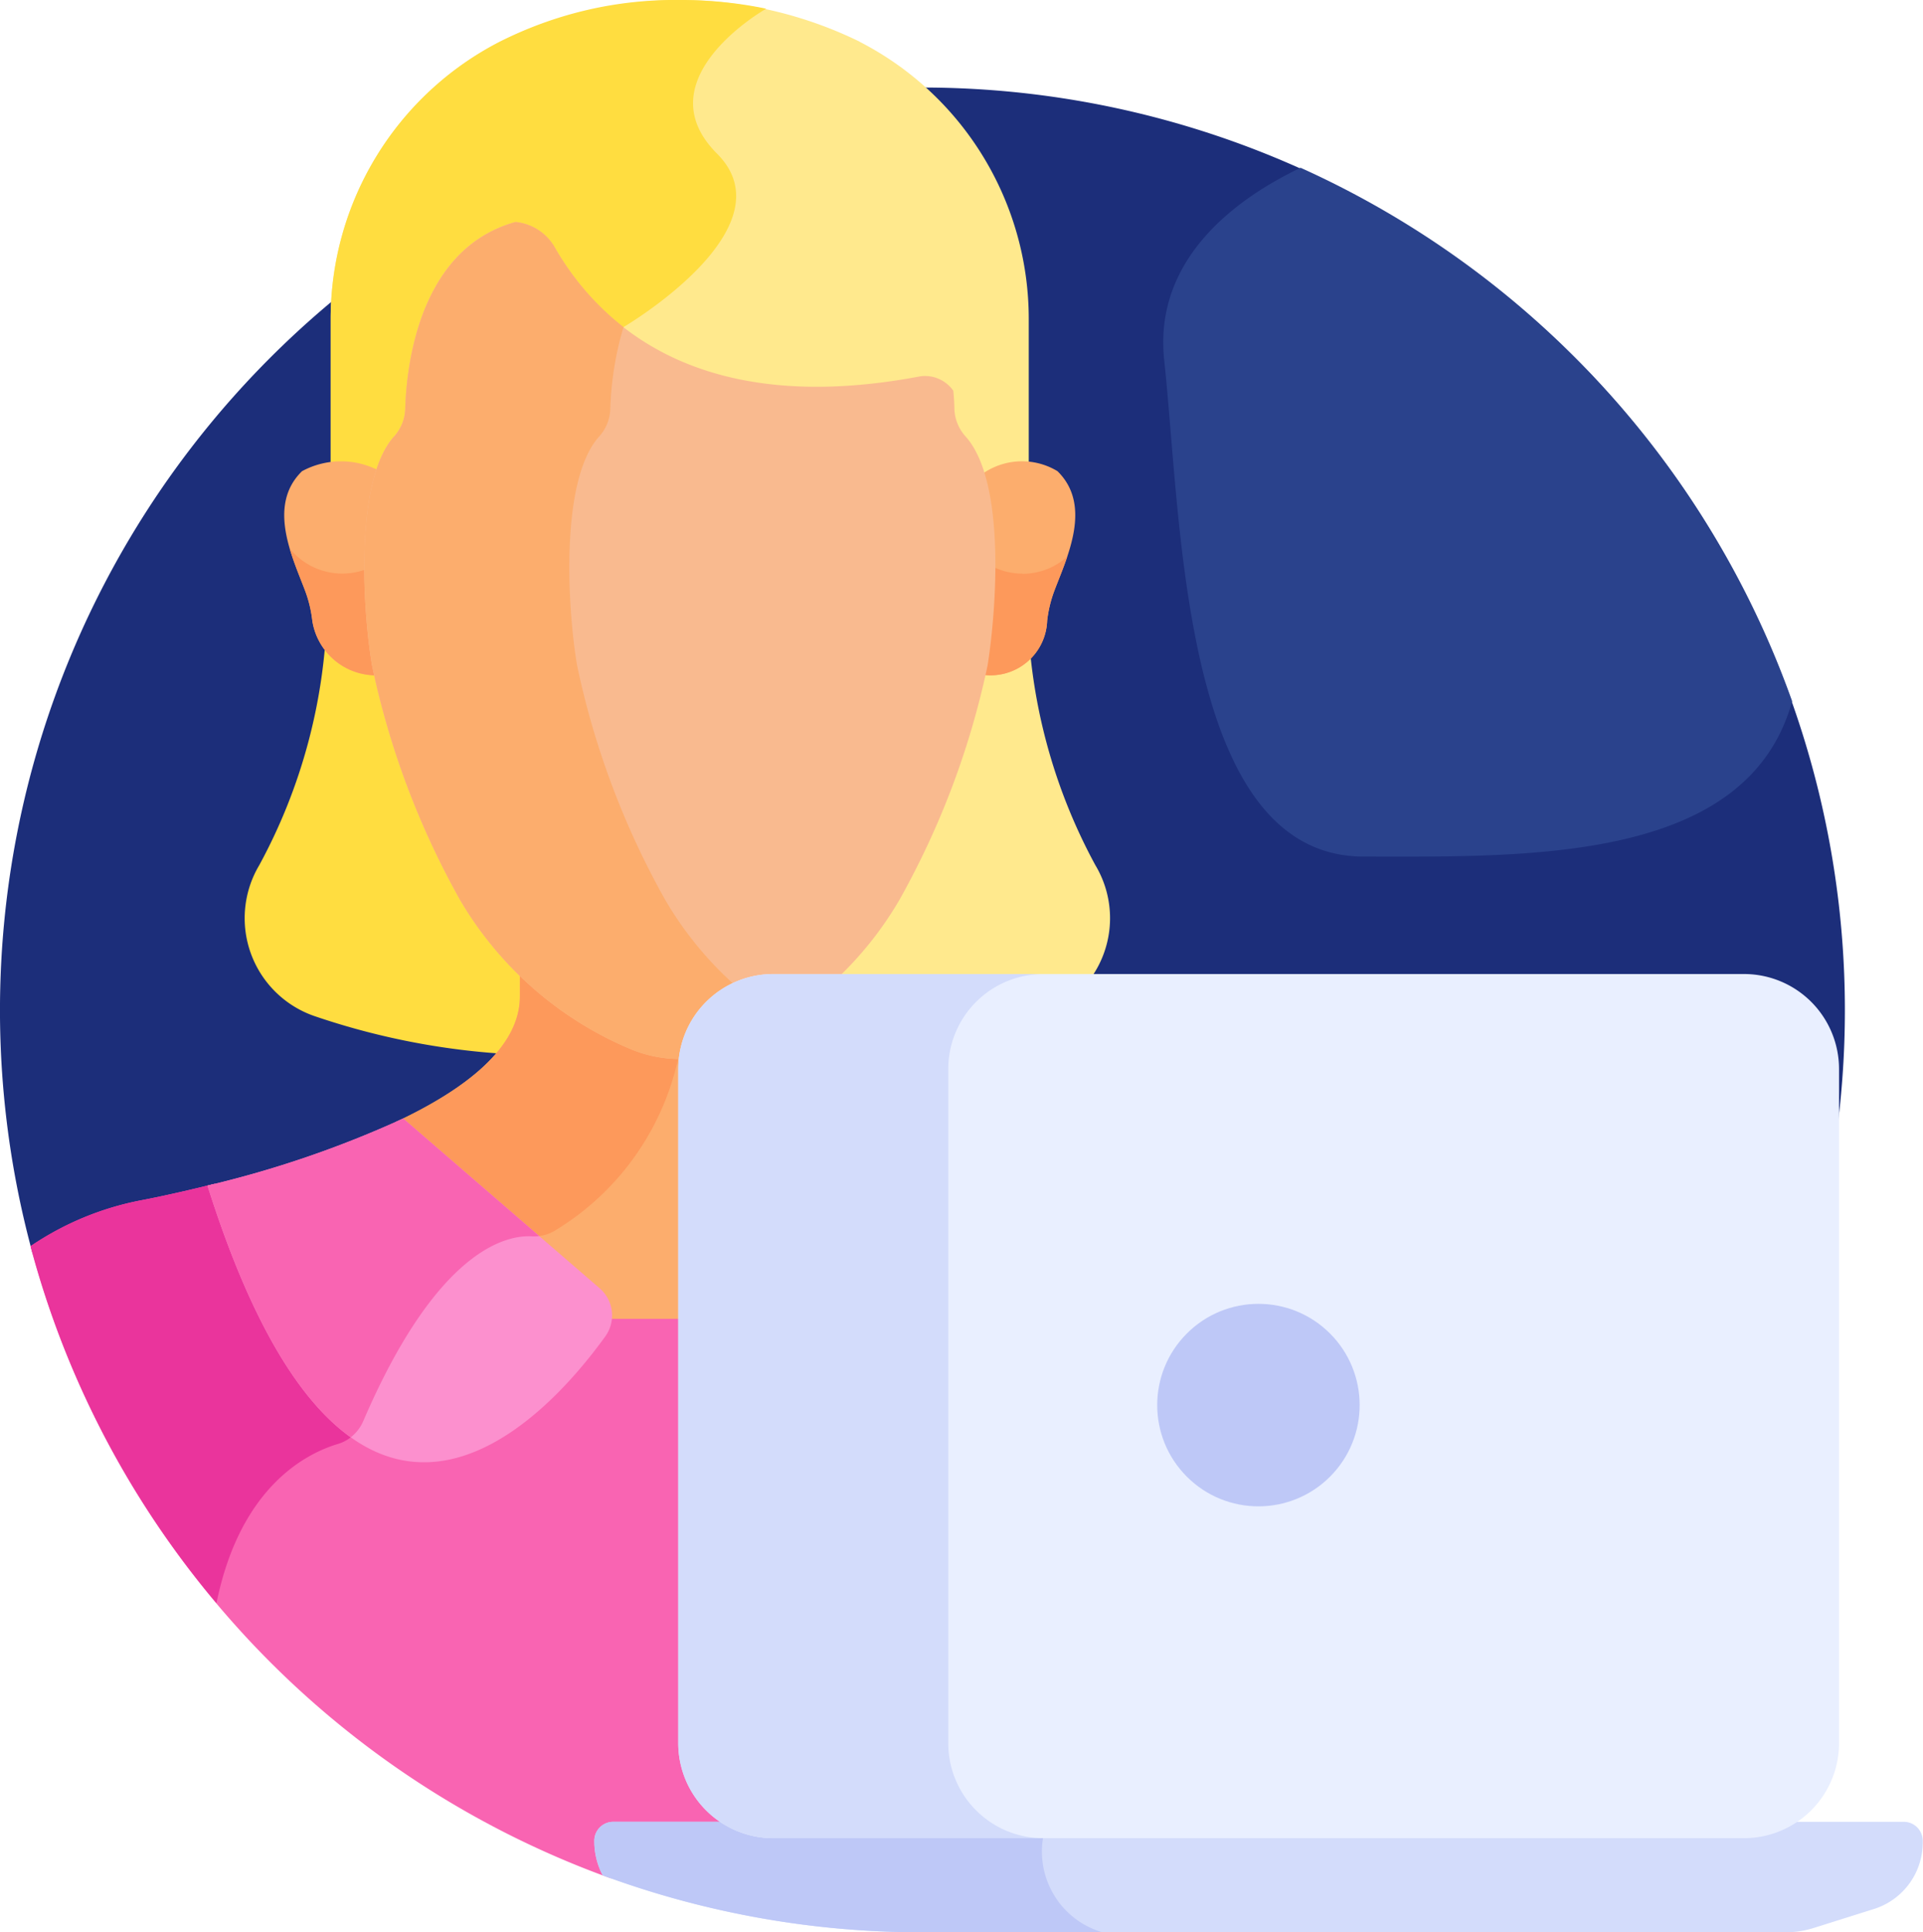 <svg xmlns="http://www.w3.org/2000/svg" width="56.863" height="57.124" viewBox="0 0 56.863 57.124"><defs><style>.a{fill:#1c2e7a;}.b{fill:#ffe98d;}.c{fill:#ffdd40;}.d{fill:#f964b2;}.e{fill:#ea349c;}.f{fill:#fcad6d;}.g{fill:#fd995b;}.h{fill:#d3dcfb;}.i{fill:#bec8f7;}.j{fill:#fc90ce;}.k{fill:#f9ba8f;}.l{fill:#e9efff;}.m{fill:#2a428c;}</style></defs><g transform="translate(-1.168)"><path class="a" d="M54.755,57.571a27.277,27.277,0,1,0-52.621,0Z" transform="translate(0 -20.51)"/><path class="b" d="M228.052,173.439a3.047,3.047,0,0,0,.167-3.384,16.5,16.5,0,0,1-2-7.476h-1.3c-.043.575-.105,1.1-.171,1.52a24.162,24.162,0,0,1-2.572,6.837,10.164,10.164,0,0,1-1.861,2.321l-.094.087v.095h7.836Z" transform="translate(-194.661 -144.479)"/><path class="c" d="M72.732,170.936a24.151,24.151,0,0,1-2.571-6.835c-.069-.4-.134-.933-.177-1.523H68.54a16.5,16.5,0,0,1-2,7.476,3.062,3.062,0,0,0,1.633,4.463,21.608,21.608,0,0,0,5.725,1.122,2.759,2.759,0,0,0,.644-1.7v-.727l-.09-.087A10.179,10.179,0,0,1,72.732,170.936Z" transform="translate(-57.705 -144.479)"/><path class="d" d="M28.624,330.863V318.018H26.256a.832.832,0,0,1-.135.682c-.884,1.226-3.214,4.028-5.736,3.582-2.194-.388-4.087-3.066-5.635-7.964-1.3.327-2.2.493-2.2.493a8.765,8.765,0,0,0-3.243,1.352,27.335,27.335,0,0,0,17.168,18.692,1.984,1.984,0,0,1-.333-1.1.4.4,0,0,1,.378-.41h3.71l-.447-.3A2.637,2.637,0,0,1,28.624,330.863Z" transform="translate(-7.233 -279.323)"/><path class="e" d="M18.388,322.01a1.18,1.18,0,0,0,.546-.35c-1.587-1.1-2.989-3.56-4.185-7.343-1.3.327-2.2.493-2.2.493A8.764,8.764,0,0,0,9.3,316.161,27.2,27.2,0,0,0,14.8,326.715C15.5,323.278,17.451,322.29,18.388,322.01Z" transform="translate(-7.231 -279.323)"/><g transform="translate(10.949)"><path class="b" d="M104.662,1.234a12.095,12.095,0,0,0-10.646,0,9.208,9.208,0,0,0-5,8.18v4.438h0a2.543,2.543,0,0,1,1.375.38,4,4,0,0,1,.54-1.271,1.356,1.356,0,0,0,.357-.856c.036-1.217.356-4.093,2.5-5.194a1.261,1.261,0,0,1,1.662.509c1.291,2.238,4.3,5.188,11,3.931a.789.789,0,0,1,.936.747s0,.005,0,.008a1.354,1.354,0,0,0,.357.856,4,4,0,0,1,.54,1.271,2.543,2.543,0,0,1,1.375-.38h0V9.415a9.208,9.208,0,0,0-5-8.18Z" transform="translate(-89.019)"/></g><path class="c" d="M101.893.257A12.438,12.438,0,0,0,99.338,0a11.443,11.443,0,0,0-5.323,1.234,9.208,9.208,0,0,0-5,8.18v4.438h0a2.543,2.543,0,0,1,1.375.38,4,4,0,0,1,.54-1.271,1.355,1.355,0,0,0,.357-.856c.036-1.217.356-4.093,2.5-5.194a1.261,1.261,0,0,1,1.662.509,8.261,8.261,0,0,0,2.191,2.49l.033-.24s4.975-2.918,2.767-5.127S101.884.262,101.893.257Z" transform="translate(-78.069)"/><g transform="translate(12.874 28.586)"><path class="f" d="M112.478,267.161h2.352v-7.394a2.626,2.626,0,0,1,.095-.7c-.1.011-.195.018-.29.02-1.593-.038-3.526-1.323-4.654-2.331v.872c0,1.522-1.641,2.761-3.667,3.711l5.881,5.08A.833.833,0,0,1,112.478,267.161Z" transform="translate(-106.314 -256.758)"/></g><path class="g" d="M114.634,259.088c-1.593-.039-3.526-1.323-4.654-2.331v.872c0,1.522-1.641,2.761-3.667,3.711l3.909,3.377c.043,0,.083,0,.119,0a1.167,1.167,0,0,0,.652-.153,7.929,7.929,0,0,0,3.741-5.484Z" transform="translate(-93.439 -228.171)"/><path class="h" d="M197.769,483.739h-38.2a.561.561,0,0,0-.545.576,2.159,2.159,0,0,0,.249,1.007,27.217,27.217,0,0,0,9.452,1.683h25.514a2.757,2.757,0,0,0,.828-.123h0l1.839-.579a2.063,2.063,0,0,0,1.4-1.987A.562.562,0,0,0,197.769,483.739Z" transform="translate(-140.283 -429.883)"/><path class="i" d="M159.025,484.315a2.159,2.159,0,0,0,.249,1.007,27.217,27.217,0,0,0,9.452,1.683h5.322a2.484,2.484,0,0,1-1.756-2.783l-.355-.484H159.57a.561.561,0,0,0-.545.576Z" transform="translate(-140.282 -429.883)"/><path class="j" d="M56.275,298.974c4.219,13.347,9.989,6.919,11.764,4.458a1.06,1.06,0,0,0-.168-1.423l-5.808-5.017a30.98,30.98,0,0,1-5.788,1.983Z" transform="translate(-48.972 -263.926)"/><path class="d" d="M62.063,296.991a30.979,30.979,0,0,1-5.788,1.983c1.317,4.167,2.785,6.406,4.236,7.441a1.212,1.212,0,0,0,.37-.478c2.2-5.116,4.263-5.507,4.992-5.462a1.156,1.156,0,0,0,.212-.009Z" transform="translate(-48.972 -263.926)"/><path class="f" d="M79.557,128.459a16.139,16.139,0,0,1,.085-5.652,2.422,2.422,0,0,0-2.446-.083c-1.041,1.017-.278,2.554.087,3.524a3.686,3.686,0,0,1,.217.9,1.906,1.906,0,0,0,2.124,1.594C79.6,128.648,79.579,128.555,79.557,128.459Z" transform="translate(-67.097 -108.795)"/><path class="g" d="M80.614,146.133a2,2,0,0,1-2.5-.5c.132.453.319.884.452,1.239a3.687,3.687,0,0,1,.217.9,1.906,1.906,0,0,0,2.124,1.594c-.022-.094-.045-.188-.067-.284A21.842,21.842,0,0,1,80.614,146.133Z" transform="translate(-68.378 -129.416)"/><path class="f" d="M264.285,122.724a2.031,2.031,0,0,0-2.223.083,16.139,16.139,0,0,1,.085,5.652c-.022.1-.045.189-.067.284a1.673,1.673,0,0,0,1.9-1.594,3.685,3.685,0,0,1,.217-.9C264.564,125.278,265.326,123.742,264.285,122.724Z" transform="translate(-231.848 -108.796)"/><path class="g" d="M263.393,148.254a1.987,1.987,0,0,1-.878-.205,21.82,21.82,0,0,1-.225,2.913c-.022.1-.045.189-.067.284a1.673,1.673,0,0,0,1.9-1.594,3.682,3.682,0,0,1,.217-.9c.11-.293.256-.638.378-1a1.987,1.987,0,0,1-1.327.508Z" transform="translate(-231.991 -131.297)"/><path class="k" d="M107.357,83.7a2.638,2.638,0,0,1,2.618-2.343h1.861A10.453,10.453,0,0,0,113.714,79a24.455,24.455,0,0,0,2.607-6.93c.263-1.669.542-5.426-.643-6.761a1.273,1.273,0,0,1-.338-.809c0-.155-.014-.342-.032-.551a1,1,0,0,0-.2-.212,1.014,1.014,0,0,0-.823-.206c-6.386,1.2-9.38-1.418-10.768-3.824a1.5,1.5,0,0,0-1.158-.747,3.754,3.754,0,0,0-1.085.492C99.408,60.7,99.13,63.4,99.1,64.5a1.272,1.272,0,0,1-.338.809c-1.172,1.32-.915,5.178-.642,6.766A24.449,24.449,0,0,0,100.723,79a10.606,10.606,0,0,0,5,4.392A3.784,3.784,0,0,0,107.357,83.7Z" transform="translate(-85.95 -52.398)"/><path class="f" d="M106.79,79a24.447,24.447,0,0,1-2.606-6.925c-.273-1.588-.53-5.446.642-6.766a1.272,1.272,0,0,0,.338-.809,9.372,9.372,0,0,1,.391-2.434,8.1,8.1,0,0,1-2.033-2.36,1.5,1.5,0,0,0-1.158-.747,3.752,3.752,0,0,0-1.085.492C99.408,60.7,99.13,63.4,99.1,64.5a1.272,1.272,0,0,1-.338.809c-1.172,1.32-.915,5.178-.642,6.766A24.445,24.445,0,0,0,100.723,79a10.607,10.607,0,0,0,5,4.392,3.781,3.781,0,0,0,1.638.306,2.639,2.639,0,0,1,1.558-2.117A10.453,10.453,0,0,1,106.79,79Z" transform="translate(-85.95 -52.395)"/><path class="l" d="M212.84,258.626H184.117a2.809,2.809,0,0,0-2.8,2.8v19.945a2.809,2.809,0,0,0,2.8,2.8H212.84a2.809,2.809,0,0,0,2.8-2.8V261.427A2.809,2.809,0,0,0,212.84,258.626Z" transform="translate(-160.092 -229.832)"/><path class="h" d="M189.3,281.372V261.427a2.809,2.809,0,0,1,2.8-2.8h-7.985a2.809,2.809,0,0,0-2.8,2.8v19.945a2.809,2.809,0,0,0,2.8,2.8H192.1a2.809,2.809,0,0,1-2.8-2.8Z" transform="translate(-160.092 -229.832)"/><circle class="i" cx="2.993" cy="2.993" r="2.993" transform="translate(34.147 41.537) rotate(-45)"/><path class="m" d="M314.189,44.553c-1.849.883-4.362,2.659-4.032,5.7.515,4.754.515,14.662,5.9,14.662,4.817,0,11.344.2,12.666-4.594A27.361,27.361,0,0,0,314.189,44.553Z" transform="translate(-274.562 -39.593)"/></g></svg>